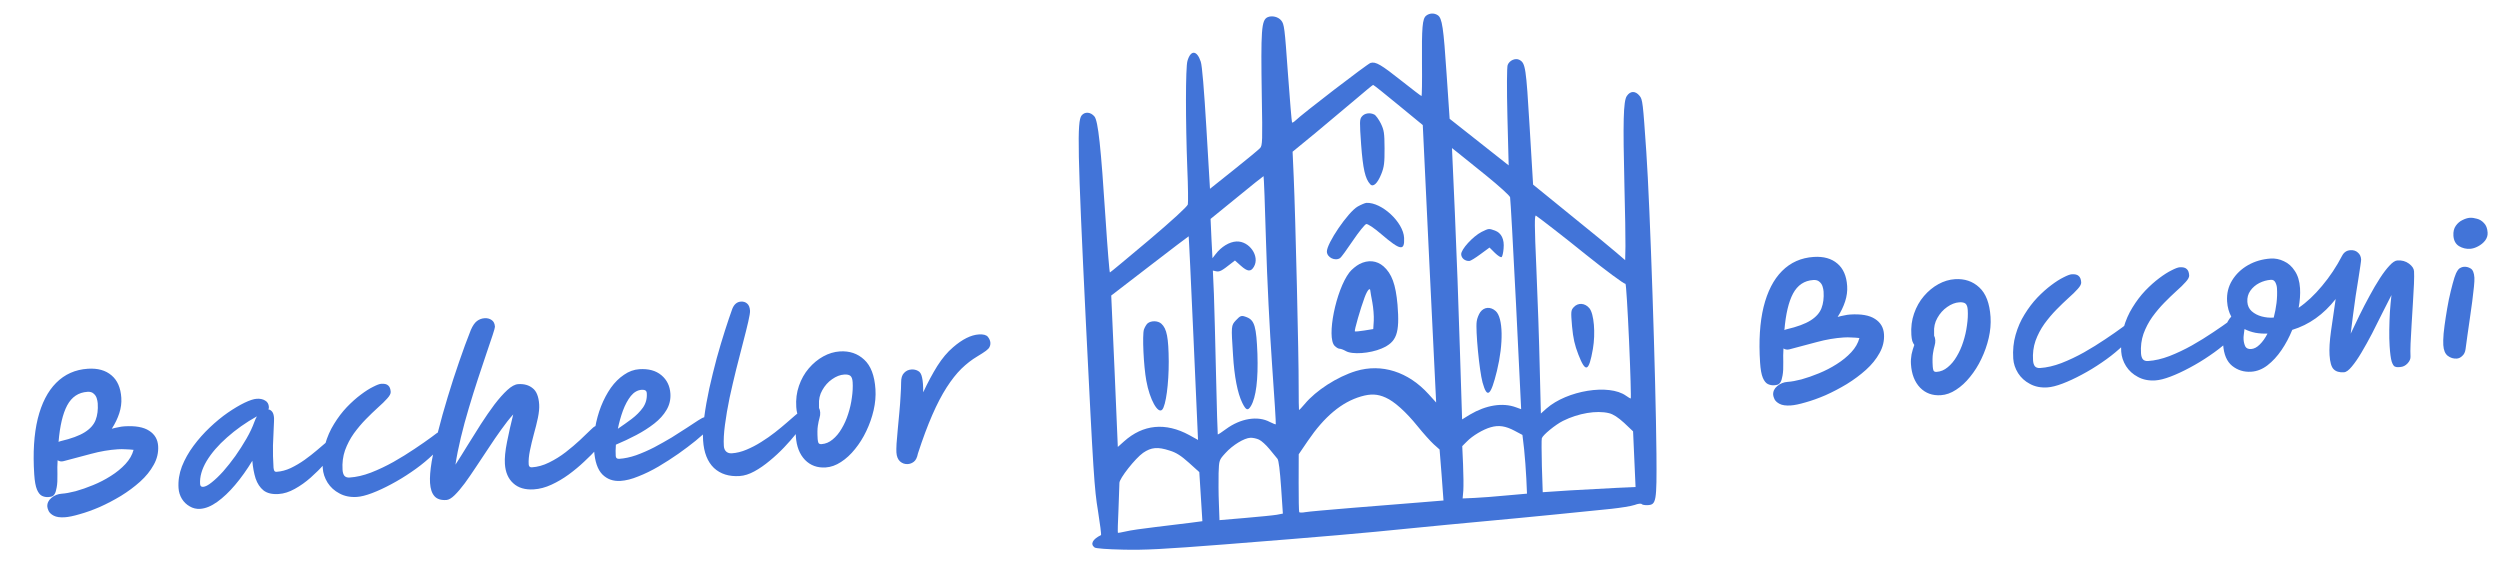 <svg width="678" height="156" viewBox="0 0 678 156" fill="none" xmlns="http://www.w3.org/2000/svg">
<path d="M17.588 140.282C16.279 140.367 15.275 140.224 14.578 139.852C13.915 139.51 13.454 139.091 13.198 138.594C12.973 138.096 12.851 137.703 12.833 137.416C12.773 136.49 13.138 135.696 13.929 135.036C14.75 134.341 15.687 133.96 16.741 133.892C17.763 133.825 19.015 133.6 20.497 133.215C22.009 132.797 23.593 132.245 25.248 131.561C26.935 130.874 28.533 130.049 30.042 129.086C31.583 128.12 32.908 127.04 34.017 125.846C35.126 124.652 35.861 123.369 36.221 121.999C35.51 121.917 34.801 121.867 34.095 121.848C33.386 121.798 32.681 121.796 31.978 121.841C29.615 121.994 27.189 122.408 24.699 123.082C22.209 123.757 19.735 124.414 17.275 125.055C16.677 125.222 16.126 125.145 15.625 124.825C15.604 125.5 15.581 126.126 15.554 126.705C15.557 127.25 15.564 127.843 15.573 128.484C15.611 130.053 15.546 131.275 15.378 132.152C15.24 132.995 15.055 133.6 14.822 133.968C14.589 134.336 14.331 134.561 14.048 134.643C13.765 134.726 13.495 134.775 13.24 134.792C13.144 134.798 13.08 134.802 13.048 134.804C12.474 134.841 11.921 134.733 11.392 134.479C10.862 134.224 10.409 133.66 10.032 132.787C9.652 131.882 9.403 130.503 9.283 128.651C8.902 122.775 9.218 117.752 10.23 113.582C11.273 109.378 12.938 106.127 15.227 103.831C17.545 101.5 20.412 100.224 23.829 100.002C26.511 99.829 28.651 100.428 30.247 101.799C31.841 103.139 32.725 105.166 32.901 107.88C32.99 109.254 32.808 110.644 32.354 112.053C31.9 113.461 31.222 114.868 30.319 116.273C30.917 116.106 31.502 115.972 32.072 115.871C32.641 115.738 33.181 115.655 33.691 115.622C36.693 115.427 38.948 115.826 40.455 116.819C41.96 117.779 42.771 119.154 42.887 120.942C43.002 122.73 42.6 124.44 41.68 126.071C40.791 127.7 39.559 129.223 37.983 130.639C36.438 132.022 34.709 133.305 32.797 134.487C30.884 135.637 28.961 136.643 27.028 137.506C25.094 138.337 23.292 138.983 21.622 139.444C19.955 139.936 18.61 140.216 17.588 140.282ZM15.88 119.854C16.065 119.746 16.269 119.668 16.49 119.622C19.333 118.957 21.494 118.159 22.973 117.23C24.452 116.3 25.439 115.194 25.933 113.912C26.427 112.629 26.618 111.125 26.506 109.401C26.477 108.954 26.382 108.479 26.222 107.976C26.061 107.474 25.777 107.059 25.371 106.733C24.995 106.372 24.44 106.216 23.706 106.264C21.279 106.421 19.45 107.646 18.22 109.938C17.019 112.196 16.239 115.502 15.88 119.854ZM54.27 138.002C53.248 138.068 52.303 137.841 51.436 137.32C50.57 136.831 49.869 136.155 49.332 135.292C48.793 134.396 48.489 133.422 48.421 132.368C48.293 130.388 48.599 128.429 49.339 126.489C50.111 124.547 51.161 122.683 52.488 120.897C53.816 119.112 55.28 117.462 56.881 115.947C58.513 114.398 60.141 113.058 61.768 111.927C63.426 110.793 64.939 109.893 66.307 109.228C67.706 108.56 68.805 108.2 69.604 108.148C70.53 108.088 71.294 108.247 71.895 108.625C72.527 108.969 72.87 109.556 72.923 110.386C72.94 110.642 72.889 110.853 72.772 111.021C73.193 111.09 73.544 111.308 73.825 111.675C74.105 112.041 74.27 112.608 74.319 113.374C74.34 113.694 74.314 114.529 74.241 115.881C74.168 117.232 74.098 118.872 74.031 120.8C73.995 122.727 74.045 124.728 74.179 126.803C74.2 127.123 74.266 127.407 74.379 127.656C74.489 127.874 74.704 127.972 75.023 127.951C76.301 127.868 77.577 127.529 78.853 126.933C80.159 126.304 81.41 125.565 82.606 124.718C83.832 123.837 84.931 122.98 85.903 122.148C86.905 121.281 87.741 120.57 88.41 120.013C89.109 119.423 89.571 119.12 89.794 119.106C90.88 119.035 91.458 119.543 91.528 120.629C91.547 120.916 91.235 121.546 90.593 122.517C89.98 123.455 89.121 124.553 88.016 125.811C86.909 127.037 85.658 128.272 84.264 129.517C82.899 130.728 81.458 131.751 79.941 132.587C78.456 133.421 76.995 133.884 75.558 133.977C73.802 134.091 72.434 133.763 71.454 132.993C70.506 132.22 69.795 131.144 69.32 129.764C68.876 128.349 68.58 126.749 68.432 124.963C66.955 127.4 65.397 129.585 63.758 131.519C62.15 133.419 60.533 134.951 58.909 136.114C57.285 137.278 55.739 137.907 54.27 138.002ZM69.671 112.906C66.639 114.609 63.941 116.516 61.576 118.625C59.21 120.702 57.36 122.842 56.028 125.045C54.727 127.246 54.14 129.32 54.266 131.268C54.301 131.811 54.575 132.066 55.086 132.033C55.692 131.993 56.468 131.59 57.412 130.824C58.389 130.055 59.43 129.058 60.537 127.831C61.642 126.573 62.739 125.188 63.827 123.674C64.914 122.129 65.918 120.556 66.841 118.957C67.763 117.358 68.482 115.837 68.998 114.392C69.189 113.867 69.413 113.371 69.671 112.906ZM96.791 134.766C95.003 134.882 93.427 134.567 92.064 133.822C90.703 133.108 89.63 132.136 88.845 130.904C88.057 129.64 87.619 128.322 87.53 126.949C87.381 124.649 87.595 122.503 88.171 120.51C88.746 118.484 89.556 116.636 90.602 114.965C91.646 113.262 92.798 111.744 94.059 110.412C95.351 109.078 96.609 107.954 97.833 107.041C99.086 106.094 100.21 105.38 101.205 104.898C102.198 104.385 102.934 104.113 103.413 104.082C104.275 104.026 104.894 104.178 105.271 104.539C105.677 104.865 105.906 105.444 105.96 106.274C105.991 106.753 105.677 107.35 105.018 108.066C104.391 108.781 103.547 109.605 102.485 110.539C101.455 111.472 100.368 112.52 99.225 113.685C98.082 114.849 96.995 116.138 95.964 117.552C94.966 118.963 94.167 120.49 93.567 122.132C93 123.772 92.778 125.534 92.9 127.418C92.945 128.121 93.108 128.656 93.389 129.022C93.701 129.387 94.176 129.548 94.815 129.507C96.635 129.389 98.562 128.944 100.597 128.17C102.661 127.363 104.699 126.397 106.71 125.273C108.751 124.115 110.663 122.933 112.445 121.727C114.259 120.519 115.808 119.441 117.093 118.492C117.611 118.073 118.055 117.74 118.423 117.492C118.792 117.243 119.056 117.114 119.216 117.103C120.174 117.041 120.685 117.505 120.749 118.495C120.782 119.006 120.444 119.718 119.733 120.629C118.911 121.805 117.772 123.033 116.316 124.314C114.892 125.593 113.289 126.835 111.507 128.041C109.757 129.244 107.952 130.339 106.092 131.326C104.264 132.31 102.536 133.111 100.909 133.73C99.281 134.348 97.909 134.694 96.791 134.766ZM121.063 135.599C119.594 135.694 118.513 135.347 117.821 134.558C117.128 133.769 116.73 132.577 116.627 130.98C116.532 129.511 116.679 127.577 117.069 125.179C117.489 122.747 118.066 120.032 118.802 117.034C119.568 114.002 120.44 110.883 121.419 107.677C122.395 104.439 123.424 101.262 124.505 98.146C125.583 94.998 126.647 92.107 127.695 89.474C128.197 88.319 128.754 87.513 129.366 87.056C129.978 86.6 130.667 86.347 131.433 86.297C132.168 86.25 132.804 86.417 133.342 86.799C133.877 87.149 134.173 87.755 134.229 88.617C134.242 88.809 134.034 89.56 133.605 90.87C133.175 92.149 132.61 93.821 131.91 95.886C131.208 97.92 130.443 100.214 129.614 102.769C128.784 105.292 127.96 107.927 127.144 110.673C126.326 113.388 125.602 116.064 124.971 118.703C124.34 121.341 123.856 123.777 123.52 126.012C124.541 124.439 125.631 122.7 126.79 120.798C127.979 118.861 129.186 116.939 130.409 115.032C131.662 113.09 132.893 111.311 134.103 109.694C135.345 108.074 136.511 106.764 137.601 105.763C138.69 104.763 139.666 104.234 140.528 104.179C142.125 104.075 143.431 104.439 144.447 105.272C145.493 106.07 146.085 107.538 146.224 109.678C146.288 110.668 146.174 111.878 145.882 113.308C145.587 114.706 145.219 116.189 144.775 117.756C144.361 119.29 144.008 120.772 143.716 122.202C143.424 123.632 143.312 124.874 143.38 125.928C143.418 126.503 143.708 126.772 144.251 126.737C145.815 126.636 147.374 126.198 148.927 125.424C150.513 124.648 152.008 123.717 153.412 122.632C154.847 121.513 156.139 120.419 157.288 119.351C158.467 118.248 159.419 117.337 160.141 116.617C160.651 116.071 161.124 115.703 161.561 115.515C161.996 115.294 162.405 115.171 162.788 115.146C164.097 115.062 164.794 115.674 164.879 116.983C164.896 117.239 164.868 117.561 164.797 117.95C164.724 118.308 164.45 118.775 163.974 119.351C163.498 119.927 162.782 120.743 161.824 121.799C160.866 122.855 159.737 123.986 158.436 125.193C157.168 126.397 155.768 127.562 154.237 128.688C152.737 129.779 151.177 130.698 149.558 131.444C147.939 132.19 146.347 132.614 144.782 132.715C142.419 132.868 140.555 132.316 139.191 131.057C137.829 129.831 137.075 128.084 136.928 125.817C136.826 124.252 137.018 122.267 137.504 119.863C137.987 117.427 138.548 114.937 139.185 112.395C138.137 113.553 137.056 114.922 135.939 116.501C134.821 118.049 133.693 119.693 132.555 121.434C131.415 123.143 130.29 124.836 129.18 126.511C128.1 128.152 127.06 129.663 126.059 131.042C125.056 132.39 124.132 133.476 123.288 134.3C122.443 135.125 121.702 135.557 121.063 135.599ZM168.29 130.423C166.31 130.551 164.669 129.968 163.367 128.673C162.062 127.347 161.31 125.135 161.109 122.037C160.981 120.058 161.076 118.063 161.395 116.054C161.743 114.012 162.275 112.069 162.989 110.227C163.734 108.351 164.619 106.674 165.646 105.197C166.704 103.717 167.894 102.534 169.216 101.647C170.535 100.727 171.929 100.22 173.398 100.125C175.889 99.964 177.88 100.508 179.372 101.758C180.864 103.008 181.677 104.671 181.812 106.747C181.915 108.344 181.562 109.826 180.753 111.193C179.973 112.526 178.866 113.752 177.432 114.871C175.997 115.99 174.381 117.025 172.582 117.975C170.784 118.925 168.933 119.799 167.028 120.596C166.943 121.756 166.929 122.783 166.987 123.677C167.022 124.22 167.343 124.471 167.95 124.432C169.387 124.339 170.905 124.016 172.505 123.464C174.134 122.877 175.772 122.162 177.417 121.318C179.059 120.442 180.637 119.554 182.15 118.654C183.661 117.722 185.031 116.848 186.261 116.031C187.521 115.18 188.551 114.504 189.353 114.003C190.184 113.468 190.727 113.192 190.983 113.176C191.685 113.13 192.209 113.305 192.556 113.699C192.902 114.093 193.091 114.53 193.122 115.009C193.136 115.233 192.737 115.756 191.924 116.578C191.144 117.398 190.053 118.383 188.653 119.532C187.282 120.646 185.722 121.822 183.975 123.057C182.257 124.259 180.456 125.418 178.572 126.534C176.718 127.616 174.9 128.503 173.117 129.196C171.368 129.919 169.759 130.328 168.29 130.423ZM167.566 116.28C168.826 115.429 170.067 114.547 171.291 113.634C172.544 112.687 173.568 111.658 174.362 110.549C175.154 109.407 175.503 108.118 175.41 106.681C175.383 106.266 175.254 106.001 175.022 105.888C174.788 105.743 174.464 105.684 174.048 105.711C172.931 105.783 171.941 106.344 171.079 107.394C170.249 108.442 169.534 109.771 168.932 111.381C168.361 112.958 167.906 114.59 167.566 116.28ZM200.587 129.1C197.713 129.286 195.389 128.555 193.615 126.906C191.871 125.223 190.892 122.737 190.679 119.448C190.563 117.66 190.667 115.553 190.991 113.127C191.312 110.669 191.77 108.074 192.362 105.342C192.985 102.576 193.657 99.839 194.38 97.13C195.134 94.42 195.885 91.902 196.632 89.577C197.379 87.252 198.038 85.301 198.61 83.725C199.108 82.506 199.884 81.863 200.938 81.794C201.608 81.751 202.165 81.923 202.607 82.311C203.081 82.698 203.348 83.354 203.408 84.28C203.437 84.727 203.276 85.715 202.926 87.245C202.577 88.775 202.106 90.665 201.514 92.916C200.952 95.133 200.338 97.53 199.671 100.107C199.036 102.681 198.434 105.269 197.865 107.872C197.328 110.472 196.91 112.92 196.609 115.216C196.307 117.48 196.207 119.395 196.308 120.96C196.35 121.598 196.558 122.098 196.934 122.458C197.342 122.817 197.85 122.976 198.456 122.937C199.766 122.852 201.091 122.526 202.433 121.958C203.808 121.388 205.141 120.692 206.435 119.871C207.76 119.047 209.003 118.181 210.163 117.272C211.322 116.363 212.357 115.511 213.268 114.714C214.208 113.884 214.967 113.225 215.545 112.739C216.304 112.08 216.827 111.742 217.115 111.723C218.2 111.653 218.777 112.144 218.846 113.198C218.862 113.454 218.577 114.001 217.99 114.841C217.493 115.579 216.784 116.523 215.865 117.672C214.945 118.822 213.87 120.046 212.639 121.345C211.438 122.609 210.138 123.815 208.737 124.964C207.368 126.111 205.987 127.067 204.594 127.83C203.2 128.594 201.865 129.017 200.587 129.1ZM223.934 126.77C221.666 126.917 219.794 126.236 218.318 124.729C216.839 123.189 216.012 121.062 215.836 118.348C215.78 117.485 215.835 116.6 216.001 115.691C216.198 114.781 216.448 113.931 216.749 113.142C216.539 112.867 216.356 112.51 216.199 112.071C216.072 111.598 215.988 111.043 215.947 110.404C215.812 108.328 216.056 106.404 216.679 104.632C217.3 102.829 218.192 101.248 219.354 99.89C220.517 98.532 221.826 97.453 223.281 96.653C224.736 95.853 226.231 95.404 227.763 95.304C230.382 95.135 232.578 95.874 234.353 97.523C236.159 99.17 237.182 101.845 237.422 105.549C237.542 107.401 237.377 109.304 236.926 111.257C236.475 113.211 235.812 115.097 234.936 116.918C234.089 118.704 233.072 120.325 231.884 121.781C230.727 123.235 229.456 124.408 228.071 125.299C226.718 126.189 225.339 126.679 223.934 126.77ZM222.118 110.629C222.301 110.97 222.407 111.38 222.438 111.859C222.47 112.338 222.406 112.839 222.247 113.363C222.089 113.886 221.942 114.585 221.806 115.46C221.668 116.302 221.65 117.506 221.751 119.071C221.778 119.486 221.849 119.834 221.963 120.115C222.108 120.362 222.387 120.473 222.802 120.446C223.888 120.375 224.887 119.958 225.8 119.193C226.744 118.427 227.562 117.444 228.254 116.244C228.978 115.043 229.566 113.722 230.018 112.282C230.499 110.808 230.836 109.327 231.029 107.839C231.251 106.318 231.32 104.918 231.238 103.641C231.184 102.811 230.987 102.246 230.647 101.948C230.307 101.649 229.738 101.526 228.939 101.577C227.854 101.648 226.759 102.071 225.655 102.848C224.58 103.591 223.698 104.579 223.009 105.81C222.317 107.009 222.018 108.343 222.113 109.812C222.132 110.099 222.134 110.372 222.118 110.629ZM246.196 125.857C245.397 125.908 244.692 125.665 244.08 125.128C243.5 124.588 243.175 123.776 243.105 122.69C243.073 122.211 243.087 121.424 243.144 120.33C243.231 119.202 243.34 117.913 243.471 116.461C243.633 115.008 243.775 113.491 243.897 111.912C244.051 110.331 244.163 108.832 244.231 107.417C244.332 106 244.382 104.794 244.382 103.8C244.367 102.582 244.631 101.699 245.172 101.151C245.712 100.571 246.381 100.255 247.179 100.203C247.818 100.162 248.403 100.284 248.935 100.571C249.496 100.823 249.872 101.424 250.062 102.374C250.281 103.289 250.384 104.629 250.37 106.394C251.61 103.748 252.883 101.373 254.19 99.268C255.528 97.161 256.957 95.465 258.478 94.18C260.998 91.997 263.327 90.836 265.467 90.697C266.68 90.618 267.496 90.838 267.915 91.356C268.333 91.874 268.561 92.421 268.598 92.996C268.623 93.379 268.55 93.736 268.379 94.068C268.24 94.398 267.91 94.756 267.39 95.142C266.87 95.528 266.07 96.045 264.99 96.693C263.538 97.556 262.119 98.658 260.73 99.999C259.374 101.337 258.041 103.027 256.73 105.068C255.419 107.109 254.121 109.598 252.836 112.535C251.552 115.473 250.254 118.956 248.944 122.985C248.727 124.089 248.358 124.835 247.838 125.221C247.35 125.605 246.802 125.817 246.196 125.857ZM485.638 109.959C484.329 110.044 483.326 109.901 482.628 109.529C481.965 109.187 481.504 108.768 481.248 108.272C481.023 107.773 480.901 107.38 480.883 107.093C480.823 106.167 481.188 105.374 481.979 104.713C482.8 104.018 483.737 103.637 484.791 103.569C485.813 103.503 487.065 103.277 488.547 102.893C490.059 102.474 491.643 101.922 493.298 101.238C494.985 100.551 496.583 99.726 498.092 98.763C499.633 97.797 500.958 96.717 502.067 95.523C503.176 94.329 503.911 93.047 504.271 91.677C503.56 91.594 502.852 91.544 502.145 91.526C501.436 91.475 500.731 91.473 500.028 91.519C497.665 91.672 495.239 92.085 492.749 92.76C490.259 93.434 487.785 94.091 485.325 94.732C484.727 94.899 484.176 94.822 483.675 94.502C483.654 95.177 483.631 95.804 483.604 96.382C483.607 96.927 483.614 97.52 483.623 98.161C483.661 99.73 483.596 100.953 483.428 101.829C483.29 102.672 483.105 103.277 482.872 103.645C482.639 104.013 482.381 104.238 482.098 104.32C481.815 104.403 481.546 104.452 481.29 104.469C481.194 104.475 481.13 104.479 481.098 104.481C480.524 104.519 479.972 104.41 479.442 104.156C478.912 103.902 478.459 103.338 478.082 102.464C477.702 101.559 477.453 100.18 477.333 98.328C476.952 92.452 477.268 87.429 478.281 83.259C479.323 79.055 480.988 75.805 483.277 73.508C485.595 71.177 488.462 69.901 491.879 69.68C494.562 69.506 496.701 70.105 498.297 71.477C499.891 72.816 500.776 74.843 500.951 77.558C501.04 78.931 500.858 80.322 500.404 81.73C499.95 83.138 499.272 84.545 498.369 85.95C498.967 85.783 499.552 85.649 500.122 85.548C500.691 85.415 501.231 85.332 501.742 85.299C504.743 85.104 506.998 85.503 508.505 86.496C510.01 87.457 510.821 88.831 510.937 90.619C511.053 92.408 510.65 94.117 509.73 95.748C508.841 97.377 507.609 98.9 506.033 100.317C504.488 101.7 502.759 102.982 500.847 104.164C498.934 105.314 497.011 106.321 495.078 107.183C493.144 108.014 491.342 108.66 489.672 109.121C488.005 109.614 486.66 109.893 485.638 109.959ZM483.93 89.531C484.115 89.423 484.319 89.346 484.54 89.299C487.383 88.634 489.544 87.837 491.023 86.907C492.502 85.978 493.489 84.871 493.983 83.589C494.477 82.306 494.668 80.803 494.556 79.078C494.527 78.631 494.432 78.156 494.272 77.654C494.111 77.151 493.827 76.737 493.421 76.41C493.045 76.05 492.49 75.893 491.756 75.941C489.329 76.098 487.5 77.323 486.27 79.615C485.069 81.874 484.289 85.179 483.93 89.531ZM526.346 107.178C524.079 107.325 522.207 106.644 520.731 105.137C519.252 103.597 518.425 101.47 518.249 98.756C518.193 97.894 518.248 97.008 518.414 96.1C518.611 95.189 518.861 94.339 519.162 93.55C518.952 93.275 518.769 92.918 518.612 92.479C518.485 92.006 518.401 91.451 518.36 90.812C518.225 88.736 518.469 86.812 519.092 85.04C519.713 83.237 520.604 81.656 521.767 80.298C522.93 78.94 524.239 77.861 525.694 77.061C527.149 76.261 528.643 75.812 530.176 75.712C532.795 75.543 534.991 76.282 536.765 77.931C538.572 79.578 539.595 82.253 539.835 85.957C539.955 87.809 539.789 89.712 539.339 91.665C538.888 93.619 538.225 95.505 537.349 97.326C536.502 99.112 535.485 100.734 534.297 102.189C533.14 103.643 531.869 104.816 530.484 105.707C529.131 106.597 527.752 107.087 526.346 107.178ZM524.531 91.037C524.714 91.378 524.82 91.788 524.851 92.267C524.882 92.746 524.819 93.248 524.66 93.771C524.502 94.294 524.355 94.993 524.219 95.868C524.081 96.71 524.063 97.914 524.164 99.479C524.191 99.894 524.262 100.242 524.376 100.523C524.52 100.77 524.8 100.881 525.215 100.854C526.301 100.783 527.3 100.366 528.213 99.601C529.157 98.835 529.975 97.852 530.667 96.653C531.391 95.451 531.979 94.13 532.431 92.69C532.912 91.216 533.249 89.735 533.441 88.248C533.664 86.726 533.733 85.327 533.651 84.049C533.597 83.219 533.4 82.654 533.06 82.356C532.72 82.057 532.151 81.934 531.352 81.986C530.267 82.056 529.172 82.48 528.068 83.257C526.993 83.999 526.111 84.987 525.421 86.218C524.73 87.417 524.431 88.751 524.526 90.22C524.545 90.507 524.547 90.78 524.531 91.037ZM555.252 105.065C553.464 105.181 551.888 104.866 550.525 104.12C549.164 103.407 548.091 102.434 547.306 101.202C546.518 99.939 546.08 98.62 545.991 97.247C545.842 94.948 546.056 92.802 546.632 90.808C547.206 88.783 548.017 86.934 549.063 85.263C550.107 83.56 551.259 82.043 552.52 80.71C553.812 79.376 555.07 78.252 556.294 77.339C557.547 76.392 558.671 75.678 559.666 75.197C560.659 74.684 561.395 74.411 561.874 74.38C562.736 74.325 563.355 74.477 563.731 74.837C564.137 75.164 564.367 75.742 564.421 76.572C564.452 77.051 564.138 77.649 563.479 78.365C562.852 79.079 562.007 79.903 560.945 80.838C559.916 81.77 558.829 82.819 557.686 83.983C556.543 85.148 555.456 86.436 554.425 87.85C553.426 89.262 552.627 90.788 552.028 92.431C551.461 94.071 551.239 95.833 551.361 97.717C551.406 98.419 551.569 98.954 551.849 99.321C552.162 99.685 552.637 99.847 553.276 99.805C555.096 99.688 557.023 99.242 559.057 98.469C561.122 97.662 563.159 96.696 565.171 95.572C567.212 94.413 569.124 93.231 570.906 92.025C572.719 90.818 574.269 89.739 575.554 88.79C576.072 88.372 576.516 88.038 576.884 87.79C577.253 87.542 577.517 87.412 577.677 87.402C578.635 87.34 579.146 87.804 579.21 88.794C579.243 89.305 578.904 90.016 578.194 90.928C577.372 92.103 576.233 93.332 574.777 94.612C573.353 95.891 571.75 97.133 569.968 98.339C568.218 99.543 566.413 100.638 564.553 101.624C562.725 102.608 560.997 103.41 559.369 104.028C557.742 104.647 556.369 104.992 555.252 105.065ZM584.534 103.168C582.746 103.283 581.17 102.969 579.807 102.223C578.446 101.51 577.373 100.537 576.588 99.305C575.801 98.041 575.362 96.723 575.273 95.35C575.124 93.051 575.338 90.904 575.914 88.911C576.489 86.886 577.299 85.037 578.345 83.366C579.389 81.663 580.541 80.146 581.802 78.813C583.094 77.479 584.352 76.355 585.576 75.442C586.829 74.495 587.954 73.781 588.948 73.3C589.941 72.787 590.677 72.514 591.156 72.483C592.019 72.427 592.638 72.58 593.014 72.94C593.42 73.267 593.65 73.845 593.703 74.675C593.734 75.154 593.42 75.752 592.761 76.468C592.134 77.182 591.29 78.006 590.228 78.941C589.198 79.873 588.111 80.922 586.968 82.086C585.825 83.251 584.738 84.54 583.708 85.953C582.709 87.365 581.91 88.891 581.311 90.534C580.744 92.174 580.521 93.936 580.643 95.82C580.689 96.522 580.851 97.057 581.132 97.424C581.444 97.788 581.919 97.95 582.558 97.908C584.378 97.79 586.305 97.345 588.34 96.572C590.404 95.765 592.442 94.799 594.453 93.674C596.495 92.516 598.406 91.334 600.188 90.128C602.002 88.921 603.551 87.842 604.837 86.893C605.355 86.475 605.798 86.141 606.167 85.893C606.535 85.645 606.8 85.515 606.959 85.505C607.917 85.443 608.428 85.907 608.492 86.897C608.526 87.408 608.187 88.119 607.476 89.031C606.655 90.206 605.516 91.435 604.059 92.716C602.635 93.994 601.032 95.237 599.25 96.442C597.5 97.646 595.695 98.741 593.835 99.727C592.007 100.711 590.279 101.513 588.652 102.131C587.024 102.75 585.652 103.095 584.534 103.168ZM635.682 100.96C634.437 101.041 633.505 100.765 632.887 100.131C632.271 99.53 631.899 98.255 631.773 96.307C631.666 94.647 631.797 92.474 632.169 89.788C632.54 87.103 632.961 84.205 633.433 81.096C630.145 85.285 626.221 88.073 621.661 89.459C620.859 91.435 619.887 93.261 618.746 94.939C617.604 96.616 616.33 97.997 614.925 99.082C613.55 100.133 612.081 100.71 610.516 100.811C608.568 100.937 606.85 100.407 605.362 99.221C603.906 98.032 603.093 96.113 602.921 93.463C602.805 91.674 602.978 90.14 603.44 88.859C603.901 87.547 604.461 86.549 605.122 85.864C604.469 84.688 604.092 83.318 603.99 81.753C603.854 79.645 604.307 77.74 605.352 76.037C606.396 74.334 607.83 72.958 609.654 71.91C611.51 70.86 613.555 70.263 615.791 70.118C617.036 70.037 618.238 70.28 619.397 70.846C620.586 71.378 621.573 72.26 622.359 73.492C623.174 74.69 623.643 76.247 623.767 78.163C623.871 79.76 623.745 81.531 623.39 83.478C625.571 81.99 627.687 80.009 629.739 77.535C631.824 75.06 633.65 72.312 635.218 69.292C635.705 68.395 636.443 67.914 637.433 67.85C638.264 67.796 638.935 68.009 639.447 68.489C639.989 68.935 640.286 69.557 640.337 70.355C640.348 70.515 640.286 71.048 640.152 71.955C640.019 72.861 639.839 74.043 639.613 75.501C639.384 76.927 639.133 78.498 638.86 80.216C638.618 81.931 638.379 83.678 638.141 85.457C637.904 87.236 637.692 88.917 637.506 90.501C638.239 88.946 639.03 87.291 639.878 85.537C640.756 83.748 641.668 81.99 642.615 80.261C643.559 78.5 644.497 76.9 645.43 75.461C646.363 74.021 647.235 72.875 648.045 72.02C648.854 71.134 649.561 70.672 650.168 70.632C651.381 70.554 652.426 70.839 653.302 71.487C654.177 72.136 654.639 72.828 654.687 73.562C654.734 74.297 654.728 75.436 654.668 76.979C654.607 78.522 654.511 80.26 654.38 82.192C654.279 84.091 654.162 86.006 654.031 87.939C653.899 89.871 653.805 91.625 653.746 93.2C653.686 94.743 653.681 95.898 653.73 96.665C653.772 97.303 653.508 97.93 652.938 98.544C652.369 99.158 651.701 99.49 650.934 99.539C650.87 99.543 650.759 99.551 650.599 99.561C650.218 99.618 649.862 99.577 649.533 99.438C649.205 99.331 648.903 98.869 648.625 98.053C648.38 97.236 648.193 95.837 648.065 93.857C647.978 92.516 647.947 91.043 647.971 89.438C647.995 87.833 648.052 86.226 648.14 84.617C648.258 82.974 648.399 81.441 648.563 80.02C647.822 81.447 646.997 83.071 646.089 84.894C645.211 86.682 644.288 88.522 643.32 90.412C642.35 92.271 641.388 94.001 640.434 95.602C639.509 97.169 638.63 98.445 637.796 99.428C636.993 100.41 636.289 100.921 635.682 100.96ZM616.636 86.129C616.97 84.856 617.221 83.541 617.39 82.184C617.557 80.794 617.597 79.445 617.513 78.135C617.477 77.592 617.332 77.073 617.075 76.576C616.818 76.08 616.419 75.849 615.876 75.884C614.79 75.955 613.735 76.248 612.71 76.763C611.717 77.276 610.912 77.97 610.295 78.843C609.678 79.717 609.407 80.729 609.482 81.878C609.548 82.9 609.939 83.741 610.655 84.4C611.403 85.057 612.3 85.528 613.344 85.813C614.421 86.096 615.47 86.204 616.492 86.138C616.524 86.136 616.572 86.133 616.636 86.129ZM614.945 90.471C613.825 90.511 612.73 90.438 611.66 90.251C610.587 90.032 609.603 89.695 608.708 89.24C608.645 89.757 608.582 90.258 608.517 90.743C608.45 91.196 608.43 91.631 608.457 92.046C608.502 92.748 608.656 93.38 608.916 93.94C609.207 94.466 609.736 94.705 610.502 94.655C611.3 94.603 612.076 94.2 612.829 93.446C613.613 92.69 614.319 91.698 614.945 90.471ZM666.274 97.247C665.38 97.305 664.562 97.053 663.82 96.492C663.11 95.928 662.711 94.96 662.622 93.587C662.574 92.853 662.603 91.809 662.708 90.455C662.844 89.1 663.038 87.628 663.287 86.04C663.535 84.421 663.816 82.816 664.13 81.224C664.475 79.63 664.817 78.213 665.153 76.973C665.488 75.701 665.795 74.751 666.075 74.123C666.442 73.362 666.797 72.89 667.138 72.708C667.508 72.491 667.869 72.372 668.221 72.349C668.859 72.308 669.462 72.461 670.03 72.809C670.63 73.155 670.972 73.982 671.057 75.292C671.09 75.803 671.048 76.639 670.931 77.801C670.812 78.931 670.657 80.256 670.467 81.775C670.277 83.295 670.058 84.864 669.81 86.484C669.594 88.101 669.373 89.638 669.147 91.096C668.95 92.52 668.787 93.717 668.658 94.687C668.55 95.496 668.253 96.109 667.767 96.525C667.315 96.971 666.817 97.212 666.274 97.247ZM669.877 67.48C668.823 67.548 667.83 67.308 666.896 66.759C665.961 66.178 665.451 65.233 665.366 63.924C665.296 62.838 665.51 61.942 666.01 61.236C666.509 60.531 667.117 60.01 667.832 59.675C668.578 59.306 669.238 59.103 669.813 59.066C670.388 59.029 671.035 59.115 671.754 59.325C672.471 59.503 673.106 59.895 673.658 60.501C674.24 61.072 674.568 61.933 674.643 63.082C674.693 63.849 674.467 64.569 673.965 65.243C673.462 65.885 672.822 66.407 672.047 66.81C671.303 67.211 670.58 67.434 669.877 67.48Z" fill="#4274D8"/>
<path d="M343.752 4.677C342.089 5.479 341.92 8.035 342.197 26.106C342.409 38.152 342.388 39.488 341.73 40.164C341.344 40.586 338.146 43.236 334.592 46.064L328.147 51.205L327.175 34.783C326.547 24.293 326.014 17.763 325.644 16.728C324.615 13.578 322.912 13.491 322.036 16.524C321.509 18.327 321.51 32.891 321.996 45.653C322.213 50.538 322.247 54.947 322.148 55.436C322.011 56.009 317.893 59.792 311.578 65.13C305.886 69.914 301.129 73.887 301.008 73.893C300.887 73.898 300.359 67.489 299.85 59.664C298.555 39.615 297.809 32.852 296.823 31.601C295.797 30.352 294.214 30.22 293.333 31.311C292.067 32.864 292.224 40.949 294.505 87.734C296.514 128.383 296.785 132.659 297.775 138.562C298.337 142.097 298.71 145.033 298.592 145.119C296.296 146.233 295.627 147.557 296.841 148.474C297.176 148.742 300.26 148.969 304.551 149.062C310.341 149.209 315.424 148.943 332.311 147.626C359.393 145.492 369.706 144.589 382.387 143.297C388.145 142.717 397.045 141.877 402.12 141.409C407.235 140.938 416.095 140.1 421.852 139.52C427.61 138.941 434.413 138.234 436.95 138C439.486 137.725 442.337 137.275 443.294 136.949C444.248 136.583 445.053 136.507 445.224 136.702C445.354 136.898 446.087 137.027 446.814 136.995C449.195 136.889 449.323 136.115 449.229 123.093C449.032 102.267 447.505 56.095 446.482 41.254C445.562 27.823 445.482 26.937 444.63 25.963C443.517 24.597 442.143 24.617 441.195 26.035C440.245 27.412 440.126 32.919 440.547 50.579C440.731 57.448 440.852 64.725 440.823 66.789L440.747 70.555L438.141 68.324C436.711 67.093 432.471 63.6 428.655 60.534C424.879 57.465 420.432 53.86 418.795 52.517L415.774 50.062L414.835 34.407C413.876 18.268 413.704 17.143 412.087 16.244C411.009 15.644 409.342 16.366 408.873 17.641C408.66 18.297 408.623 23.841 408.815 31.802L409.153 44.854L401.147 38.535L393.142 32.216L392.325 20.197C391.474 7.41 391.12 4.918 389.912 4.122C388.953 3.477 387.662 3.534 386.764 4.262C385.748 5.076 385.568 7.39 385.641 17.217C385.695 22.069 385.629 26.037 385.507 26.042C385.386 26.047 383 24.212 380.233 22.029C374.532 17.508 373.079 16.642 371.682 17.069C370.805 17.35 353.167 30.877 351.268 32.742C350.919 33.081 350.524 33.301 350.4 33.225C350.314 33.108 349.804 27.103 349.279 19.844C348.409 7.544 348.284 6.538 347.472 5.563C346.658 4.547 344.942 4.138 343.752 4.677ZM379.225 28.465L385.857 33.915L387.651 71.539L389.484 109.161L387.443 106.906C381.914 100.8 374.696 98.532 367.752 100.62C362.645 102.182 356.904 105.876 353.833 109.573C353.027 110.539 352.331 111.257 352.287 111.179C352.245 111.14 352.193 108.149 352.196 104.588C352.238 97.345 351.325 58.59 350.855 48.011L350.55 41.148L356.91 35.93C360.38 33.025 365.255 28.965 367.71 26.873C370.165 24.782 372.27 23.03 372.392 23.024C372.513 23.019 375.572 25.432 379.225 28.465ZM403.131 47.671C406.529 50.432 409.436 53.054 409.537 53.495C409.637 53.935 410.382 67.05 411.155 82.631L412.536 110.969L411.138 110.464C407.52 109.128 403.023 109.854 398.648 112.435L396.523 113.744L395.916 94.635C395.613 84.171 394.998 67.612 394.564 57.841L393.778 40.157L395.371 41.421C396.211 42.112 399.732 44.909 403.131 47.671ZM343.338 65.417C343.628 75.599 344.344 89.888 344.992 99.002C345.624 107.753 346.066 114.975 345.989 115.059C345.912 115.143 345.211 114.851 344.384 114.442C341.111 112.687 336.414 113.462 332.459 116.388C331.325 117.248 330.341 117.858 330.258 117.821C330.214 117.742 329.978 110.592 329.795 101.943C329.611 93.254 329.331 83.314 329.214 79.759L328.93 73.38L329.869 73.581C330.766 73.743 331.321 73.476 333.86 71.462L334.916 70.646L336.474 72.033C338.327 73.691 339.22 73.772 340.047 72.36C341.741 69.534 338.845 65.334 335.334 65.49C333.396 65.576 331.192 66.928 329.663 68.938L328.822 70.027L328.545 64.699L328.308 59.37L335.411 53.593C339.313 50.385 342.594 47.772 342.675 47.768C342.755 47.765 343.069 55.72 343.338 65.417ZM421.24 62.036C423.544 63.835 427.524 66.935 430.042 69.008C435.41 73.3 440.387 77.003 440.831 76.983C440.992 76.976 441.424 83.956 441.804 92.515C442.184 101.075 442.374 108.065 442.253 108.07C442.132 108.076 441.55 107.737 440.966 107.318C436.372 104.044 425.008 105.884 419.403 110.785L417.886 112.147L417.572 99.62C417.428 92.749 417.011 80.631 416.657 72.677C416.148 61.211 416.138 58.258 416.552 58.482C416.802 58.633 418.936 60.237 421.24 62.036ZM323.676 91.656L324.905 119.313L322.542 118.002C316.077 114.487 309.997 115.081 304.824 119.72L303.151 121.21L302.28 100.698L301.367 80.147L311.808 72.118C317.556 67.696 322.289 64.087 322.37 64.084C322.409 64.042 323.002 76.475 323.676 91.656ZM375.796 107.828C378.147 108.856 381.349 111.748 384.431 115.575C385.972 117.489 387.971 119.706 388.815 120.478L390.415 121.904L390.964 128.797L391.474 135.733L384.987 136.264C381.4 136.544 373.301 137.228 366.974 137.711C360.648 138.235 354.806 138.738 354.004 138.895C353.202 139.052 352.433 139.045 352.346 138.887C352.256 138.689 352.179 135.133 352.192 130.884L352.214 123.197L354.682 119.568C359.2 112.935 363.88 109.045 369.11 107.518C371.745 106.754 373.609 106.833 375.796 107.828ZM436.364 112.054C437.508 112.327 438.841 113.198 440.485 114.703L442.891 116.982L443.227 124.533L443.563 132.083L438.437 132.31C435.571 132.438 429.924 132.77 425.809 132.993L418.389 133.485L418.158 126.456C418.068 122.617 418.037 119.179 418.143 118.851C418.388 117.99 421.822 115.168 423.879 114.146C428.073 112.058 433.011 111.232 436.364 112.054ZM410.774 116.832L412.886 117.952L413.343 121.856C413.559 123.99 413.838 127.538 413.939 129.799L414.12 133.877L408.601 134.365C405.581 134.661 401.671 134.956 399.895 135.035L396.666 135.178L396.854 133.026C396.925 131.89 396.904 128.695 396.782 125.949L396.561 120.983L397.84 119.713C399.309 118.191 402.224 116.443 404.301 115.866C406.457 115.244 408.33 115.525 410.774 116.832ZM341.442 119.226C342.102 119.52 343.367 120.677 344.265 121.77C345.205 122.901 346.147 124.073 346.445 124.424C346.786 124.813 347.11 127.55 347.437 132.188L347.915 139.287L346.271 139.602C345.348 139.765 341.482 140.139 337.695 140.469L330.725 141.062L330.561 136.457C330.448 133.914 330.448 130.273 330.483 128.329C330.609 124.804 330.607 124.764 332.343 122.866C334.269 120.717 337.419 118.797 339.115 118.722C339.76 118.693 340.822 118.929 341.442 119.226ZM317.229 122.203C318.991 122.731 320.324 123.603 322.43 125.491L325.253 128.036L325.67 134.692L326.087 141.349L322.871 141.775C321.1 141.975 316.876 142.486 313.458 142.921C310.079 143.314 306.381 143.843 305.262 144.135C304.141 144.387 303.218 144.55 303.176 144.511C303.091 144.434 303.166 141.558 303.336 138.112C303.466 134.668 303.567 131.467 303.586 130.981C303.534 129.81 307.898 124.276 310.016 122.807C312.214 121.293 313.986 121.133 317.229 122.203Z" fill="#4274D8"/>
<path d="M369.326 31.614C368.711 32.329 368.705 33.098 369.137 39.188C369.635 45.841 370.238 48.484 371.598 49.961C372.406 50.855 373.57 49.752 374.591 47.239C375.392 45.261 375.505 44.164 375.491 40.2C375.468 36.034 375.355 35.311 374.463 33.449C373.888 32.342 373.111 31.244 372.699 31.06C371.5 30.466 370.054 30.692 369.326 31.614Z" fill="#4274D8"/>
<path d="M368.202 56.014C365.599 57.505 359.751 66.058 359.85 68.279C359.92 69.853 362.109 70.889 363.444 69.98C363.719 69.806 365.283 67.673 366.876 65.296C368.507 62.877 370.156 60.862 370.516 60.766C370.916 60.667 372.583 61.766 374.643 63.535C379.814 67.958 380.955 68.15 380.793 64.516C380.605 60.277 374.741 54.833 370.584 55.018C370.221 55.034 369.149 55.486 368.202 56.014Z" fill="#4274D8"/>
<path d="M368.689 71.608C367.781 72.093 366.571 73.077 365.959 73.873C362.289 78.648 359.706 91.506 361.951 93.793C362.416 94.258 362.998 94.596 363.32 94.582C363.603 94.569 364.384 94.858 364.965 95.197C366.669 96.213 371.507 95.877 374.682 94.522C378.81 92.761 379.634 90.378 379.007 82.638C378.519 77.118 377.461 74.252 375.229 72.248C373.378 70.631 371.022 70.412 368.689 71.608ZM371.643 78.92C371.656 79.203 371.92 80.607 372.187 82.051C372.453 83.496 372.631 85.673 372.567 86.97L372.425 89.242L370.016 89.632C368.732 89.851 367.563 89.943 367.438 89.868C367.227 89.675 368.98 83.61 370.1 80.607C370.86 78.591 371.595 77.83 371.643 78.92Z" fill="#4274D8"/>
<path d="M401.788 62.903C399.417 64.141 396.216 67.641 396.275 68.974C396.322 70.023 397.288 70.83 398.499 70.776C398.821 70.762 400.16 69.934 401.491 68.944L403.958 67.135L405.439 68.607C406.284 69.419 407.074 69.909 407.267 69.699C407.46 69.488 407.697 68.466 407.772 67.411C408.024 64.891 407.18 63.189 405.452 62.538C403.727 61.927 403.807 61.923 401.788 62.903Z" fill="#4274D8"/>
<path d="M401.459 84.644C401.041 85.229 400.566 86.383 400.481 87.195C400.139 89.517 401.196 100.554 402.064 103.712C403.316 108.227 404.291 107.415 405.969 100.585C407.782 93.142 407.635 86.19 405.653 84.377C404.262 83.103 402.488 83.223 401.459 84.644Z" fill="#4274D8"/>
<path d="M335.152 86.897C333.88 88.289 333.883 88.37 334.396 96.276C334.735 102.086 335.626 106.659 336.915 109.271C337.937 111.329 338.428 111.469 339.257 110.098C340.648 107.73 341.242 102.889 341.016 95.982C340.73 88.632 340.247 86.873 338.147 86.036C336.665 85.454 336.427 85.546 335.152 86.897Z" fill="#4274D8"/>
<path d="M426.795 83.308C426.024 84.151 425.998 84.476 426.339 88.507C426.648 91.81 427.048 93.532 428.054 96.157C430.017 101.208 430.893 100.886 431.991 94.647C432.73 90.367 432.295 85.127 431.055 83.604C429.858 82.161 427.991 82.001 426.795 83.308Z" fill="#4274D8"/>
<path d="M311.243 87.681C310.892 87.98 310.442 88.768 310.227 89.385C309.769 90.902 310.14 99.259 310.884 103.272C311.799 108.369 314.038 112.355 315.195 111.09C316.198 109.994 316.982 103.972 316.962 98.066C316.915 91.555 316.444 89.149 314.969 87.798C314.041 86.95 312.22 86.909 311.243 87.681Z" fill="#4274D8"/>
</svg>

